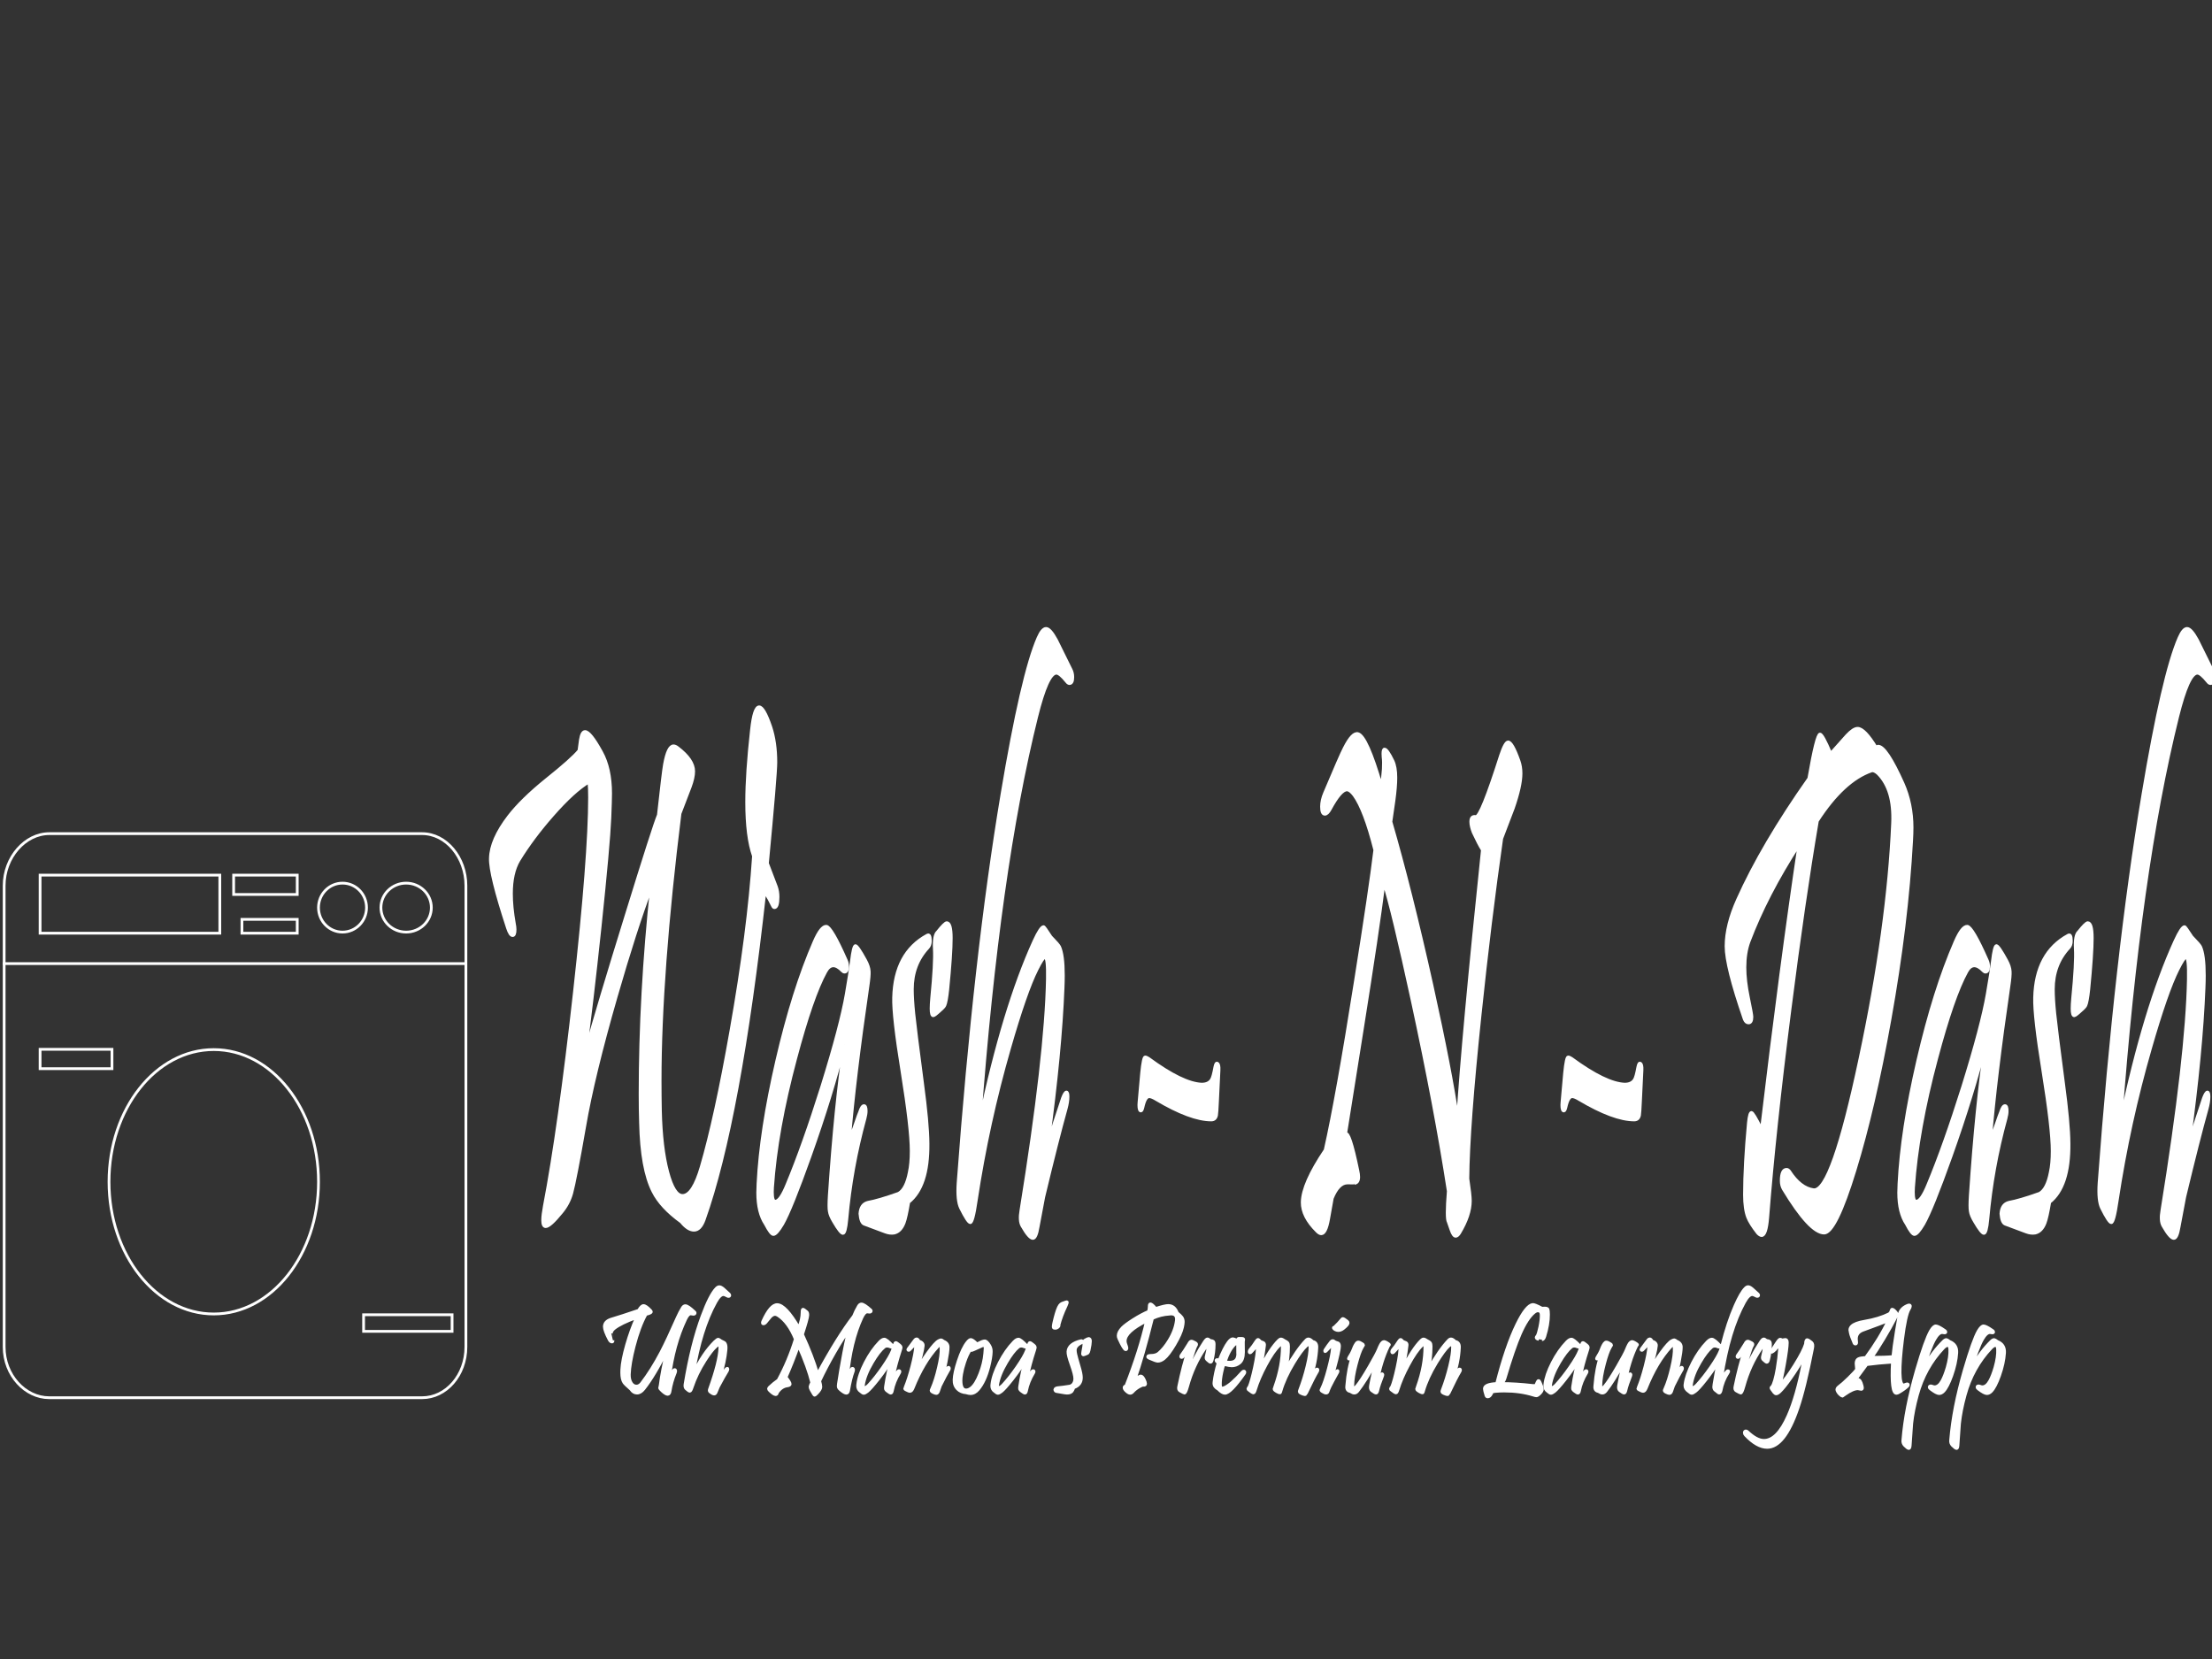 <?xml version="1.0" encoding="utf-8"?>
<!-- Generator: Adobe Illustrator 16.0.0, SVG Export Plug-In . SVG Version: 6.00 Build 0)  -->
<!DOCTYPE svg PUBLIC "-//W3C//DTD SVG 1.1//EN" "http://www.w3.org/Graphics/SVG/1.1/DTD/svg11.dtd">
<svg version="1.1" id="Layer_1" xmlns="http://www.w3.org/2000/svg" xmlns:xlink="http://www.w3.org/1999/xlink" x="0px" y="0px"
	 width="800px" height="600px" viewBox="0 0 800 600" enable-background="new 0 0 800 600" xml:space="preserve">
<rect x="0" y="0" width="800" height="600" fill="#333333" stroke="none"/>
<g>
	<path fill="#FFFFFF" stroke="#FFFFFF" stroke-miterlimit="10" d="M280.81,320.758c0.385,1.123,0.577,2.332,0.577,3.625
		c0,2.591-0.437,3.885-1.313,3.885c-0.245,0-0.474-0.214-0.683-0.646c-0.735-1.554-1.664-3.238-2.783-5.05
		c-6.058,54.981-13.374,94.512-21.95,118.595c-0.912,2.502-2.137,3.754-3.677,3.754c-1.472,0-3.011-0.993-4.622-2.978
		c-4.901-3.54-8.297-7.209-10.188-11.006c-2.765-5.44-4.273-13.722-4.517-24.856c-0.104-3.196-0.158-6.647-0.158-10.358
		c0-24.081,1.383-49.069,4.148-74.964c-3.85,10.187-8.122,23.437-12.813,39.749c-5.495,19.072-9.296,34.739-11.395,46.998
		c-2.243,12.858-3.8,20.886-4.674,24.077c-0.701,2.505-1.909,4.793-3.625,6.865c-2.8,3.451-4.726,5.178-5.776,5.178
		c-0.734,0-1.102-0.776-1.102-2.332c0-1.205,0.21-2.933,0.63-5.179c3.606-18.815,7.23-44.602,10.871-77.358
		c3.639-32.754,5.458-56.21,5.458-70.363c0-2.243-0.067-4.1-0.208-5.569c-3.64,2.159-7.999,6.128-13.076,11.912
		c-4.866,5.524-8.962,11.005-12.289,16.442c-1.785,3.02-2.677,7.035-2.677,12.042c0,3.191,0.352,6.775,1.05,10.744
		c0.175,0.863,0.265,1.597,0.265,2.201c0,1.469-0.298,2.201-0.894,2.201c-0.63,0-1.243-0.905-1.838-2.72
		c-4.271-13.034-6.337-21.449-6.197-25.247c0.106-4.487,2.311-9.538,6.618-15.148c3.115-4.055,7.667-8.499,13.653-13.335
		c6.161-4.919,10.083-8.413,11.763-10.484c0.175-1.296,0.35-2.59,0.526-3.885c0.315-1.985,0.874-2.979,1.681-2.979
		c1.259,0,3.238,2.461,5.932,7.381c2.206,3.97,3.311,8.976,3.311,15.018c0,1.466-0.088,4.4-0.264,8.803
		c-0.28,6.56-1.47,19.81-3.572,39.748c-1.995,18.728-3.745,33.615-5.25,44.667c3.045-10.963,7.981-27.446,14.808-49.459
		c6.583-21.316,10.434-33.313,11.555-35.99c1.119-10.185,1.854-16.269,2.205-18.258c0.806-4.487,1.89-6.73,3.256-6.73
		c0.456,0,0.963,0.216,1.522,0.648c3.853,2.933,5.777,5.783,5.777,8.542c0,1.557-0.419,3.455-1.26,5.699l-3.622,9.45l-0.054,0.131
		c-4.796,38.581-7.195,70.82-7.195,96.712c0,3.625,0.036,7.205,0.105,10.743c0.21,8.979,1.087,16.358,2.627,22.143
		c1.54,5.782,3.36,8.629,5.461,8.542c2.45-0.084,4.675-3.538,6.669-10.354c3.466-11.825,7.054-28.27,10.766-49.329
		c4.237-23.907,6.949-44.926,8.139-63.05c-1.646-4.662-2.468-11.18-2.468-19.552c0-6.991,0.577-15.666,1.733-26.024
		c0.594-5.609,1.521-8.414,2.783-8.414c1.155,0,2.556,2.416,4.202,7.248c1.224,3.715,1.836,7.985,1.836,12.821
		c0,3.018-1.014,15.19-3.045,36.509C278.043,313.423,279.129,316.271,280.81,320.758z"/>
	<path fill="#FFFFFF" stroke="#FFFFFF" stroke-miterlimit="10" d="M313.893,356.75c-3.222,22.012-5.444,40.482-6.67,55.413
		c0.525-1.208,1.217-3.063,2.074-5.566c0.859-2.502,1.392-3.972,1.603-4.402c0.492-1.553,1.015-2.326,1.576-2.326
		c0.523,0,0.787,0.643,0.787,1.938c0,0.776-0.14,1.681-0.421,2.717c-3.291,12.002-5.477,24.126-6.563,36.383
		c-0.315,3.455-0.787,5.179-1.417,5.179c-0.596,0-1.698-1.381-3.311-4.143c-0.946-1.555-1.487-2.848-1.627-3.886
		c-0.176-0.946-0.176-2.846,0-5.697c1.47-21.921,3.309-40.137,5.515-54.636c-3.046,12.173-7.195,25.636-12.447,40.396
		c-4.586,12.861-7.893,21.061-9.923,24.602c-1.471,2.499-2.592,3.753-3.361,3.753c-0.631,0-1.593-1.254-2.888-3.753
		c-1.856-2.766-2.784-6.562-2.784-11.397c0-0.947,0.035-2.029,0.104-3.232c0.63-12.776,2.905-27.645,6.827-44.605
		c3.921-16.958,8.42-31.267,13.496-42.917c1.646-3.797,3.116-5.654,4.412-5.569c1.26,0.175,3.659,4.275,7.195,12.301
		c0.314,0.69,0.473,1.426,0.473,2.2c0,1.381-0.367,2.072-1.103,2.072c-0.279,0-0.542-0.129-0.787-0.387
		c-2.487-2.592-4.483-2.505-5.987,0.258c-3.292,5.956-6.931,16.443-10.923,31.46c-4.62,17.263-7.406,32.8-8.35,46.606
		c-0.036,0.607-0.053,1.168-0.053,1.688c0,2.154,0.352,3.235,1.051,3.235c1.191,0,2.607-2.028,4.254-6.087
		c3.921-9.407,8.122-21.232,12.604-35.476c4.587-14.755,7.527-25.892,8.822-33.4c0.944-5.522,1.558-9.407,1.837-11.65
		c0.457-3.886,0.945-5.826,1.471-5.826s1.751,1.77,3.678,5.307c0.803,1.469,1.242,2.808,1.312,4.014
		C314.436,352.353,314.279,354.162,313.893,356.75z"/>
	<path fill="#FFFFFF" stroke="#FFFFFF" stroke-miterlimit="10" d="M335.633,413.589c0.105,10.356-2.224,17.436-6.984,21.233
		c-0.596,3.625-1.154,6.129-1.68,7.509c-0.806,2.07-1.997,3.279-3.571,3.625c-1.014,0.172-2.102,0.043-3.254-0.391
		c-2.066-0.774-4.605-1.725-7.616-2.845c-0.841-0.349-1.348-1.6-1.523-3.757c0.142-2.329,1.121-3.709,2.942-4.142
		c2.485-0.435,6.162-1.509,11.027-3.24c1.822-1.033,3.117-3.58,3.886-7.637c0.456-2.071,0.683-4.619,0.683-7.636
		c0-5.439-1.103-15.021-3.309-28.742c-2.172-13.382-3.186-22.313-3.046-26.803c0.281-10.789,4.323-18.3,12.13-22.527
		c0.771-0.432,1.156,0.259,1.156,2.071c0,1.035-0.28,1.855-0.84,2.459c-3.78,4.056-5.671,9.064-5.671,15.021
		c0,2.329,0.175,5.241,0.526,8.739c0.348,3.494,1.399,11.889,3.15,25.182C334.933,401.289,335.6,408.582,335.633,413.589z
		 M344.035,339.274c0,3.884-0.419,10.1-1.258,18.641c-0.316,2.937-0.666,4.836-1.051,5.7c-0.176,0.429-0.771,1.077-1.785,1.939
		c-1.297,1.209-2.101,1.813-2.417,1.813c-0.524,0-0.786-0.865-0.786-2.589c0-0.948,0.069-2.204,0.209-3.758
		c0.84-8.542,1.164-14.478,0.972-17.801c-0.192-3.322,0.203-5.415,1.182-6.278c1.716-2.159,2.819-3.237,3.308-3.237
		C343.493,333.705,344.035,335.562,344.035,339.274z"/>
	<path fill="#FFFFFF" stroke="#FFFFFF" stroke-miterlimit="10" d="M387.306,242.044c0.458,0.86,0.684,1.813,0.684,2.846
		c0,1.554-0.402,2.332-1.208,2.332c-0.35,0-0.717-0.26-1.103-0.777c-1.611-1.985-2.817-2.978-3.623-2.978
		c-2.135,0-4.517,5.265-7.143,15.795c-9.241,37.116-16.086,85.707-20.532,145.784c5.707-27.021,12.236-48.595,19.587-64.736
		c1.577-3.452,2.731-5.181,3.466-5.181c0.21,0,1.085,1.213,2.626,3.627c1.855,1.899,2.907,3.108,3.15,3.625
		c0.911,1.985,1.366,5.439,1.366,10.359c0,1.38-0.035,2.891-0.105,4.529c-0.595,15.364-2.38,33.964-5.355,55.8
		c1.086-3.624,2.8-8.933,5.146-15.922c0.561-1.47,1.032-2.202,1.417-2.202c0.386,0,0.579,0.563,0.579,1.685
		c0,1.291-0.23,2.762-0.684,4.399c-2.032,7.252-4.726,17.868-8.088,31.85c-0.278,1.382-0.96,5.005-2.046,10.873
		c-0.456,2.765-1.086,4.146-1.892,4.146c-0.909,0-2.222-1.511-3.938-4.534c-0.699-1.209-0.823-3.104-0.368-5.694
		c6.022-37.287,9.208-65.123,9.557-83.507c0.106-5.265-0.192-7.896-0.892-7.896c-0.455,0-1.419,1.465-2.889,4.399
		c-2.696,5.352-6.004,14.845-9.925,28.483c-5.183,17.954-9.189,36.297-12.027,55.025c-0.769,5.352-1.488,8.025-2.153,8.025
		c-0.593,0-1.767-1.769-3.519-5.308c-0.875-1.81-1.172-4.832-0.894-9.061c4.063-54.811,9.35-101.636,15.86-140.475
		c4.833-28.915,9.191-47.817,13.078-56.708c0.98-2.242,1.941-3.366,2.888-3.366c0.98,0,2.225,1.38,3.729,4.143
		C383.806,234.965,385.557,238.503,387.306,242.044z"/>
	<path fill="#FFFFFF" stroke="#FFFFFF" stroke-miterlimit="10" d="M440.871,387.046c-0.104,1.553-0.279,5.177-0.525,10.874
		c-0.139,3.108-0.261,4.924-0.368,5.439c-0.243,1.123-0.872,1.686-1.891,1.686c-4.97,0-11.603-2.462-19.899-7.381
		c-1.123-0.691-1.979-1.035-2.577-1.035c-0.943,0-1.695,1.291-2.257,3.882c-0.209,0.864-0.454,1.296-0.733,1.296
		c-0.492,0-0.737-0.735-0.737-2.199c0-0.347,0.019-0.651,0.053-0.906c0.142-1.642,0.455-5.181,0.945-10.618
		c0.385-3.883,0.807-5.826,1.261-5.826c0.315,0,0.734,0.172,1.261,0.517c8.229,6.04,14.635,9.151,19.221,9.323
		c1.68,0,2.853-0.562,3.517-1.684c0.385-0.604,0.79-2.071,1.21-4.401c0.244-1.297,0.576-1.77,0.996-1.426
		C440.768,384.846,440.942,385.664,440.871,387.046z"/>
	<path fill="#FFFFFF" stroke="#FFFFFF" stroke-miterlimit="10" d="M549.366,275.185c0.49,1.383,0.734,2.893,0.734,4.534
		c0,3.022-0.927,7.206-2.785,12.558c-1.398,3.625-2.798,7.292-4.198,11.005c-2.836,19.763-5.444,41.04-7.827,63.827
		c-2.832,26.93-4.306,46.652-4.41,59.169c0.595,3.968,0.893,6.643,0.893,8.025c0,3.454-1.295,7.336-3.886,11.653
		c-0.488,0.774-0.962,1.163-1.416,1.163c-0.597,0-1.158-0.773-1.681-2.328c-0.354-0.95-0.684-1.898-0.998-2.849
		c-0.526-0.864-0.526-4.575,0-11.136c-3.08-20.023-7.408-42.896-12.971-68.619c-4.799-22.095-8.229-36.337-10.293-42.724
		c-1.437,11.396-4.043,28.958-7.824,52.695c-1.994,12.687-4.009,25.333-6.039,37.933c0.944-0.862,2.414,3.54,4.411,13.207
		c0.209,0.951,0.314,1.728,0.314,2.33c0,1.468-0.509,2.243-1.523,2.33c0.666-0.087-0.175-0.128-2.522-0.128
		c-2.168,0-4.007,1.855-5.512,5.564l-1.313,7.379c-0.629,3.627-1.521,5.44-2.677,5.44c-0.457,0-0.981-0.303-1.574-0.909
		c-3.572-3.537-5.341-7.031-5.306-10.483c0.07-4.488,2.838-10.788,8.299-18.904c2.87-12.688,6.527-33.1,10.973-61.237
		c3.572-22.442,5.898-38.193,6.985-47.258c-2.45-9.667-4.953-16.27-7.51-19.81c-0.981-1.291-1.838-1.938-2.572-1.938
		c-1.507,0-3.52,2.329-6.039,6.991c-0.665,1.206-1.313,1.813-1.942,1.813c-0.806,0-1.21-0.906-1.21-2.72
		c0-1.553,0.367-3.193,1.103-4.919c3.854-9.151,6.231-14.586,7.142-16.312c1.961-3.886,3.623-5.611,4.989-5.178
		c2.137,0.604,4.938,6.859,8.402,18.772c0.736-4.49,0.946-7.941,0.63-10.359c-0.035-0.432-0.052-0.819-0.052-1.165
		c0-1.121,0.191-1.683,0.578-1.683c0.664,0,1.679,1.424,3.045,4.271c0.699,1.47,1.049,3.498,1.049,6.087
		c0,2.157-0.227,4.918-0.683,8.288c-0.385,2.501-0.753,5.049-1.103,7.639c4.762,16.396,9.682,35.989,14.758,58.777
		c4.657,21.057,7.789,37.242,9.399,48.548c1.225-19.59,4.2-51.956,8.928-97.101c-0.877-1.378-1.978-3.496-3.309-6.342
		c-0.596-1.555-0.893-2.85-0.893-3.883c0-1.471,0.604-2.096,1.812-1.88c1.207,0.215,4.191-7.141,8.952-22.072
		c1.087-3.282,1.998-4.921,2.733-4.921C546.445,268.325,547.756,270.612,549.366,275.185z"/>
	<path fill="#FFFFFF" stroke="#FFFFFF" stroke-miterlimit="10" d="M593.847,387.046c-0.105,1.553-0.283,5.177-0.527,10.874
		c-0.141,3.108-0.261,4.924-0.366,5.439c-0.244,1.123-0.876,1.686-1.894,1.686c-4.97,0-11.604-2.462-19.899-7.381
		c-1.122-0.691-1.979-1.035-2.576-1.035c-0.943,0-1.696,1.291-2.256,3.882c-0.21,0.864-0.455,1.296-0.737,1.296
		c-0.49,0-0.735-0.735-0.735-2.199c0-0.347,0.021-0.651,0.053-0.906c0.14-1.642,0.455-5.181,0.946-10.618
		c0.385-3.883,0.803-5.826,1.262-5.826c0.315,0,0.734,0.172,1.262,0.517c8.224,6.04,14.632,9.151,19.217,9.323
		c1.682,0,2.854-0.562,3.519-1.684c0.384-0.604,0.787-2.071,1.207-4.401c0.248-1.297,0.58-1.77,0.999-1.426
		C593.741,384.846,593.914,385.664,593.847,387.046z"/>
	<path fill="#FFFFFF" stroke="#FFFFFF" stroke-miterlimit="10" d="M691.363,304.056c-1.088,20.025-3.713,41.649-7.878,64.864
		c-3.782,21.146-7.978,39.252-12.603,54.313c-4.62,15.06-8.332,22.636-11.134,22.723c-3.464,0-8.401-5.311-14.809-15.927
		c-0.488-0.862-0.734-1.855-0.734-2.978c0-2.764,0.646-4.141,1.944-4.141c0.351,0,0.699,0.217,1.048,0.647
		c2.626,4.055,5.532,6.299,8.716,6.73c4.379,0.518,9.981-15.319,16.806-47.516c6.76-31.761,10.677-60.117,11.764-85.061
		c0.352-8.025-1.397-13.982-5.251-17.867c-0.947-0.863-1.73-1.207-2.362-1.035c-6.759,2.331-13.287,8.374-19.589,18.127
		c-3.29,19.332-6.615,42.204-9.976,68.616c-3.679,28.828-6.338,53.771-7.985,74.833c-0.35,4.316-1.081,6.475-2.203,6.475
		c-0.42,0-0.91-0.301-1.474-0.906c-1.817-2.331-3.009-4.231-3.569-5.697c-0.77-1.984-1.156-4.703-1.156-8.157
		c0-7.249,0.473-15.927,1.418-26.021c0.246-2.506,0.615-3.755,1.104-3.755c0.457,0,1.662,1.987,3.626,5.955
		c4.761-39.964,9.275-74.188,13.548-102.669c-7.808,12.084-13.829,23.735-18.066,34.957c-0.979,2.674-1.472,5.783-1.472,9.321
		c0,3.193,0.423,6.817,1.261,10.875c0.842,4.059,1.264,6.387,1.264,6.992c0,1.466-0.403,2.199-1.212,2.199
		c-0.696,0-1.223-0.472-1.574-1.424c-4.374-12.687-6.563-21.448-6.563-26.283c0-5.091,1.399-10.745,4.202-16.959
		c5.912-13.205,14.492-27.793,25.73-43.761c1.855-10.702,3.2-16.054,4.044-16.054c0.629,0,1.924,2.331,3.886,6.992
		c1.927-2.158,3.852-4.317,5.776-6.473c1.612-1.727,2.923-2.59,3.939-2.59c1.68,0,3.939,2.333,6.774,6.992
		c0.14-0.347,0.366-0.519,0.682-0.519c1.959,0,4.955,4.49,8.979,13.465c2.172,4.919,3.259,10.229,3.259,15.925
		C691.523,300.647,691.469,302.244,691.363,304.056z"/>
	<path fill="#FFFFFF" stroke="#FFFFFF" stroke-miterlimit="10" d="M726.549,356.75c-3.221,22.012-5.444,40.482-6.668,55.413
		c0.521-1.208,1.215-3.063,2.073-5.566c0.856-2.502,1.393-3.972,1.599-4.402c0.489-1.553,1.018-2.326,1.576-2.326
		c0.525,0,0.787,0.643,0.787,1.938c0,0.776-0.138,1.681-0.419,2.717c-3.291,12.002-5.478,24.126-6.563,36.383
		c-0.318,3.455-0.789,5.179-1.418,5.179c-0.596,0-1.7-1.381-3.311-4.143c-0.946-1.555-1.488-2.848-1.626-3.886
		c-0.178-0.946-0.178-2.846,0-5.697c1.47-21.921,3.307-40.137,5.514-54.636c-3.048,12.173-7.194,25.636-12.446,40.396
		c-4.588,12.861-7.896,21.061-9.927,24.602c-1.47,2.499-2.587,3.753-3.36,3.753c-0.63,0-1.595-1.254-2.886-3.753
		c-1.859-2.766-2.786-6.562-2.786-11.397c0-0.947,0.034-2.029,0.104-3.232c0.631-12.776,2.908-27.645,6.829-44.605
		c3.922-16.958,8.42-31.267,13.495-42.917c1.645-3.797,3.118-5.654,4.411-5.569c1.261,0.175,3.661,4.275,7.194,12.301
		c0.317,0.69,0.474,1.426,0.474,2.2c0,1.381-0.365,2.072-1.103,2.072c-0.278,0-0.544-0.129-0.788-0.387
		c-2.486-2.592-4.482-2.505-5.987,0.258c-3.293,5.956-6.932,16.443-10.923,31.46c-4.622,17.263-7.404,32.8-8.347,46.606
		c-0.039,0.607-0.053,1.168-0.053,1.688c0,2.154,0.347,3.235,1.048,3.235c1.191,0,2.609-2.028,4.255-6.087
		c3.921-9.407,8.119-21.232,12.601-35.476c4.589-14.755,7.528-25.892,8.823-33.4c0.946-5.522,1.561-9.407,1.839-11.65
		c0.456-3.886,0.946-5.826,1.472-5.826c0.524,0,1.747,1.77,3.675,5.307c0.806,1.469,1.243,2.808,1.313,4.014
		C727.092,352.353,726.935,354.162,726.549,356.75z"/>
	<path fill="#FFFFFF" stroke="#FFFFFF" stroke-miterlimit="10" d="M748.288,413.589c0.104,10.356-2.221,17.436-6.981,21.233
		c-0.598,3.625-1.156,6.129-1.683,7.509c-0.803,2.07-1.996,3.279-3.571,3.625c-1.016,0.172-2.102,0.043-3.256-0.391
		c-2.065-0.774-4.604-1.725-7.613-2.845c-0.843-0.349-1.346-1.6-1.523-3.757c0.139-2.329,1.121-3.709,2.941-4.142
		c2.483-0.435,6.161-1.509,11.026-3.24c1.82-1.033,3.116-3.58,3.888-7.637c0.457-2.071,0.682-4.619,0.682-7.636
		c0-5.439-1.101-15.021-3.311-28.742c-2.169-13.382-3.186-22.313-3.042-26.803c0.277-10.789,4.323-18.3,12.128-22.527
		c0.769-0.432,1.156,0.259,1.156,2.071c0,1.035-0.28,1.855-0.841,2.459c-3.777,4.056-5.669,9.064-5.669,15.021
		c0,2.329,0.172,5.241,0.525,8.739c0.349,3.494,1.398,11.889,3.149,25.182C747.588,401.289,748.255,408.582,748.288,413.589z
		 M756.691,339.274c0,3.884-0.422,10.1-1.26,18.641c-0.317,2.937-0.667,4.836-1.053,5.7c-0.173,0.429-0.769,1.077-1.785,1.939
		c-1.294,1.209-2.1,1.813-2.414,1.813c-0.525,0-0.787-0.865-0.787-2.589c0-0.948,0.068-2.204,0.209-3.758
		c0.84-8.542,1.164-14.478,0.972-17.801c-0.192-3.322,0.202-5.415,1.181-6.278c1.719-2.159,2.816-3.237,3.308-3.237
		C756.146,333.705,756.691,335.562,756.691,339.274z"/>
	<path fill="#FFFFFF" stroke="#FFFFFF" stroke-miterlimit="10" d="M799.965,242.044c0.454,0.86,0.681,1.813,0.681,2.846
		c0,1.554-0.402,2.332-1.207,2.332c-0.352,0-0.721-0.26-1.103-0.777c-1.613-1.985-2.819-2.978-3.625-2.978
		c-2.135,0-4.514,5.265-7.142,15.795c-9.243,37.116-16.087,85.707-20.531,145.784c5.706-27.021,12.234-48.595,19.585-64.736
		c1.576-3.452,2.731-5.181,3.467-5.181c0.213,0,1.086,1.213,2.626,3.627c1.856,1.899,2.907,3.108,3.151,3.625
		c0.909,1.985,1.365,5.439,1.365,10.359c0,1.38-0.034,2.891-0.106,4.529c-0.596,15.364-2.38,33.964-5.355,55.8
		c1.087-3.624,2.802-8.933,5.146-15.922c0.562-1.47,1.035-2.202,1.419-2.202c0.382,0,0.576,0.563,0.576,1.685
		c0,1.291-0.229,2.762-0.681,4.399c-2.033,7.252-4.727,17.868-8.091,31.85c-0.278,1.382-0.958,5.005-2.046,10.873
		c-0.458,2.765-1.088,4.146-1.891,4.146c-0.911,0-2.224-1.511-3.939-4.534c-0.699-1.209-0.822-3.104-0.366-5.694
		c6.021-37.287,9.204-65.123,9.557-83.507c0.107-5.265-0.191-7.896-0.891-7.896c-0.455,0-1.418,1.465-2.89,4.399
		c-2.697,5.352-6.007,14.845-9.926,28.483c-5.182,17.954-9.189,36.297-12.025,55.025c-0.771,5.352-1.488,8.025-2.155,8.025
		c-0.593,0-1.77-1.769-3.52-5.308c-0.872-1.81-1.171-4.832-0.888-9.061c4.061-54.811,9.347-101.636,15.858-140.475
		c4.829-28.915,9.187-47.817,13.075-56.708c0.983-2.242,1.943-3.366,2.888-3.366c0.981,0,2.225,1.38,3.729,4.143
		C796.46,234.965,798.212,238.503,799.965,242.044z"/>
</g>
<g>
	<path fill="#FFFFFF" stroke="#FFFFFF" d="M251.237,474.52c0.109,0.105,0.164,0.213,0.164,0.318c0,0.319-0.212,0.479-0.635,0.479
		c-0.109,0-0.27-0.022-0.481-0.068c-0.211-0.045-0.372-0.068-0.48-0.068c-0.615,0-1.236,0.668-1.863,2.005
		c-2.88,6.073-4.825,13.148-5.834,21.226c0.205-0.652,0.43-1.176,0.675-1.571c0.218-0.35,0.437-0.698,0.655-1.048
		c0.177-0.303,0.369-0.455,0.574-0.455c0.231,0,0.348,0.174,0.348,0.523c0,0.197-0.055,0.425-0.164,0.684
		c-0.888,2.171-1.502,4.335-1.843,6.491c-0.123,0.835-0.41,1.252-0.86,1.252c-0.478,0-1.167-0.417-2.068-1.252
		c-0.573-0.531-0.859-0.889-0.859-1.071c0-0.06,0.031-0.197,0.092-0.41c0.061-0.211,0.106-0.433,0.132-0.66
		c0.396-3.295,1.208-7.478,2.437-12.549c-2.975,6.043-5.759,10.704-8.352,13.984c-0.792,1.002-1.624,1.503-2.498,1.503
		c-0.887,0-1.63-0.456-2.231-1.366c-1.419-1.245-2.258-2.064-2.518-2.46c-0.518-0.789-0.778-1.967-0.778-3.53
		c0-0.349,0.007-0.729,0.021-1.139c0.109-2.247,0.688-5.216,1.74-8.905c1.037-3.629,2.231-6.932,3.582-9.906
		c-3.779,1.381-6.448,2.687-8.003,3.916c-0.737,0.593-1.105,1.2-1.105,1.823c0-0.017,0.191,0.796,0.573,2.437
		c0.014,0.075,0.02,0.151,0.02,0.228c0,0.272-0.115,0.41-0.347,0.41c-0.396,0-0.737-0.273-1.023-0.82
		c-1.16-2.201-1.74-3.766-1.74-4.691c0-1.261,0.778-2.156,2.333-2.688c2.661-0.789,6.012-1.875,10.051-3.257
		c0.655-1.139,1.249-1.708,1.781-1.708c0.601,0,1.46,0.6,2.579,1.799c0.164,0.167,0.246,0.318,0.246,0.456
		c0,0.318-0.641,0.629-1.924,0.933c-1.651,3.008-3.084,6.864-4.298,11.57c-1.064,4.115-1.645,7.479-1.74,10.09
		c-0.041,1.336,0.205,2.399,0.737,3.188c0.478,0.729,1.085,1.094,1.822,1.094c0.709,0,1.337-0.357,1.883-1.071
		c2.416-3.158,4.743-6.863,6.98-11.114c1.556-2.977,3.535-7.189,5.937-12.64c0.56-1.261,1.173-2.438,1.842-3.53
		c0.301-0.486,0.655-0.729,1.065-0.729C248.514,472.219,249.641,472.986,251.237,474.52z"/>
	<path fill="#FFFFFF" stroke="#FFFFFF" d="M263.663,467.961c0.178,0.151,0.266,0.318,0.266,0.5c0,0.274-0.158,0.41-0.471,0.41
		c-0.136,0-0.28-0.045-0.43-0.136c-0.627-0.351-1.099-0.525-1.413-0.525c-0.832,0-1.76,0.927-2.783,2.779
		c-3.604,6.529-6.271,15.077-8.004,25.646c2.225-4.754,4.77-8.549,7.635-11.389c0.614-0.607,1.065-0.911,1.351-0.911
		c0.082,0,0.423,0.213,1.023,0.639c0.724,0.334,1.133,0.546,1.228,0.638c0.355,0.349,0.533,0.956,0.533,1.822
		c0,0.242-0.014,0.508-0.042,0.796c-0.231,2.703-0.927,5.976-2.088,9.817c0.423-0.638,1.092-1.572,2.006-2.802
		c0.218-0.259,0.402-0.388,0.553-0.388s0.225,0.099,0.225,0.296c0,0.228-0.088,0.486-0.266,0.774
		c-0.791,1.276-1.842,3.143-3.153,5.604c-0.109,0.243-0.375,0.881-0.797,1.913c-0.178,0.485-0.424,0.729-0.737,0.729
		c-0.355,0-0.867-0.267-1.536-0.798c-0.273-0.212-0.32-0.547-0.143-1.001c2.347-6.561,3.589-11.456,3.726-14.691
		c0.041-0.925-0.075-1.389-0.348-1.389c-0.178,0-0.553,0.259-1.126,0.774c-1.051,0.941-2.341,2.611-3.869,5.011
		c-2.02,3.158-3.583,6.384-4.688,9.679c-0.301,0.941-0.58,1.412-0.839,1.412c-0.233,0-0.689-0.311-1.372-0.934
		c-0.341-0.318-0.457-0.85-0.348-1.594c1.583-9.642,3.644-17.879,6.182-24.711c1.883-5.087,3.583-8.412,5.098-9.976
		c0.382-0.396,0.757-0.592,1.125-0.592c0.383,0,0.867,0.243,1.454,0.729C262.298,466.715,262.98,467.338,263.663,467.961z"/>
	<path fill="#FFFFFF" stroke="#FFFFFF" d="M314.942,473.791c0.096,0.091,0.144,0.196,0.144,0.318c0,0.304-0.218,0.456-0.655,0.456
		c-0.082,0-0.208-0.015-0.378-0.046c-0.171-0.03-0.304-0.045-0.399-0.045c-0.641,0-1.29,0.697-1.945,2.095
		c-2.661,5.739-4.395,12.883-5.2,21.431c0.314-0.652,0.73-1.525,1.249-2.619c0.15-0.334,0.334-0.5,0.552-0.5
		c0.259,0,0.389,0.189,0.389,0.569c0,0.182-0.048,0.395-0.143,0.638c-0.601,1.579-1.154,3.849-1.658,6.81
		c-0.124,0.652-0.389,0.979-0.799,0.979c-0.463,0-1.166-0.395-2.108-1.185c-0.451-0.38-0.71-0.684-0.778-0.911
		c-0.082-0.213-0.075-0.652,0.021-1.321c0.49-3.294,1.126-7.007,1.903-11.137c0.901-4.723,1.556-7.509,1.965-8.358
		c-1.434,1.882-3.193,4.646-5.282,8.29c-2.047,3.584-3.835,6.991-5.363,10.226c0.272,0.941,0.409,1.648,0.409,2.119
		c0,0.591-0.45,1.351-1.35,2.277c-0.465,0.485-0.771,0.729-0.921,0.729s-0.553-0.607-1.208-1.822c-0.287-0.517-0.43-0.926-0.43-1.23
		c0-0.211,0.198-0.729,0.594-1.548c-0.874-3.613-2.463-8.017-4.77-13.209c-1.474,4.129-2.968,7.895-4.483,11.296
		c0.983,1.229,1.474,2.058,1.474,2.482c0,0.334-0.341,0.546-1.023,0.637c-1.433,0.184-2.634,1.003-3.603,2.461
		c-0.083,0.471-0.286,0.705-0.614,0.705c-0.463,0-1.18-0.462-2.149-1.389c-0.3-0.289-0.45-0.523-0.45-0.705
		c0-0.168,0.122-0.373,0.368-0.616c0.915-0.88,1.958-1.73,3.133-2.55c2.538-4.692,4.606-9.627,6.202-14.804
		c-1.666-4.069-3.732-6.909-6.202-8.519c-0.41-0.273-0.799-0.41-1.167-0.41c-0.519,0-1.064,0.296-1.638,0.889
		c-0.532,0.638-1.065,1.283-1.597,1.936c-0.3,0.38-0.607,0.569-0.921,0.569c-0.246,0-0.368-0.137-0.368-0.409
		c0-0.137,0.041-0.297,0.123-0.479c1.843-4.115,3.603-6.135,5.282-6.059c1.992,0.076,4.578,2.824,7.758,8.245
		c0.779-1.974,1.167-3.758,1.167-5.353c0-0.82,0.109-1.229,0.327-1.229c0.205,0,0.683,0.325,1.434,0.979
		c0.218,0.196,0.32,0.606,0.307,1.229c-0.026,0.79-0.662,3.091-1.904,6.901c2.402,5.192,4.224,9.931,5.466,14.212
		c4.818-8.897,9.151-15.844,12.999-20.839c0.478-1.216,1.064-2.415,1.761-3.599c0.3-0.517,0.662-0.774,1.084-0.774
		C312.186,471.604,313.318,472.333,314.942,473.791z"/>
	<path fill="#FFFFFF" stroke="#FFFFFF" d="M325.71,488.139c-1.256,3.871-2.123,7.121-2.601,9.748
		c0.205-0.213,0.475-0.539,0.809-0.979c0.334-0.439,0.542-0.698,0.625-0.774c0.191-0.273,0.395-0.41,0.614-0.41
		c0.205,0,0.308,0.114,0.308,0.342c0,0.137-0.055,0.296-0.164,0.479c-1.283,2.11-2.136,4.244-2.559,6.399
		c-0.123,0.607-0.307,0.911-0.553,0.911c-0.231,0-0.661-0.242-1.289-0.729c-0.369-0.273-0.58-0.502-0.635-0.684
		c-0.068-0.167-0.068-0.5,0-1.002c0.573-3.856,1.29-7.06,2.149-9.611c-1.187,2.141-2.805,4.511-4.852,7.106
		c-1.788,2.262-3.077,3.705-3.869,4.327c-0.573,0.44-1.01,0.66-1.31,0.66c-0.246,0-0.621-0.22-1.126-0.66
		c-0.723-0.486-1.085-1.154-1.085-2.004c0-0.167,0.014-0.357,0.042-0.57c0.246-2.246,1.132-4.861,2.661-7.846
		c1.528-2.983,3.282-5.5,5.261-7.549c0.641-0.669,1.214-0.996,1.719-0.979c0.492,0.029,1.427,0.751,2.805,2.163
		c0.123,0.121,0.185,0.25,0.185,0.387c0,0.243-0.144,0.365-0.43,0.365c-0.109,0-0.211-0.023-0.307-0.069
		c-0.969-0.454-1.747-0.439-2.333,0.046c-1.283,1.048-2.702,2.893-4.258,5.535c-1.802,3.035-2.887,5.769-3.254,8.198
		c-0.014,0.106-0.021,0.205-0.021,0.296c0,0.38,0.137,0.569,0.41,0.569c0.464,0,1.017-0.356,1.658-1.07
		c1.529-1.654,3.166-3.735,4.913-6.239c1.788-2.597,2.935-4.556,3.439-5.877c0.369-0.973,0.607-1.654,0.717-2.05
		c0.178-0.684,0.368-1.025,0.573-1.025c0.205,0,0.683,0.313,1.433,0.935c0.313,0.258,0.484,0.493,0.512,0.706
		C325.921,487.364,325.86,487.683,325.71,488.139z"/>
	<path fill="#FFFFFF" stroke="#FFFFFF" d="M343.294,495.199c-0.819,1.382-1.883,3.386-3.193,6.012
		c-0.246,0.684-0.485,1.367-0.717,2.051c-0.191,0.47-0.443,0.706-0.757,0.706c-0.246,0-0.607-0.114-1.085-0.342
		c-0.532-0.243-0.798-0.485-0.798-0.729c0-0.107,0.089-0.342,0.266-0.707c0.887-2.003,1.679-4.501,2.375-7.492
		c0.751-3.143,1.071-5.542,0.962-7.197c-0.027-0.667-0.164-1.002-0.409-1.002c-0.178,0-0.443,0.189-0.799,0.569
		c-3.439,3.735-6.414,8.73-8.925,14.986c-0.314,0.773-0.682,1.161-1.105,1.161c-0.3,0-0.798-0.189-1.494-0.569
		c-0.273-0.137-0.417-0.266-0.431-0.387c0-0.061,0.076-0.273,0.225-0.638c0.792-1.929,1.576-4.373,2.354-7.334
		c0.832-3.203,1.303-5.702,1.413-7.492c0.027-0.547,0.014-0.821-0.041-0.821c-0.014,0-0.205,0.205-0.573,0.616
		c-0.369,0.409-0.881,0.941-1.536,1.594c-0.123,0.137-0.259,0.205-0.41,0.205c-0.19,0-0.287-0.084-0.287-0.251
		c0-0.121,0.068-0.258,0.205-0.41c0.587-0.835,1.358-1.874,2.314-3.119c0.204-0.258,0.415-0.389,0.634-0.389
		c0.327,0,0.614,0.267,0.859,0.798c1.105,0.365,1.624,0.927,1.556,1.687c-0.15,1.67-0.921,4.684-2.313,9.041
		c0.914-1.959,2.245-4.149,3.991-6.571c1.748-2.421,3.043-3.853,3.89-4.293c0.423-0.212,0.723-0.319,0.901-0.319
		c0.177,0,0.463,0.167,0.859,0.502c1.133,0.439,1.692,1.168,1.678,2.186c0,1.063-0.232,2.771-0.696,5.125
		c-0.368,1.943-0.709,3.454-1.023,4.532c0.396-0.562,0.901-1.29,1.515-2.187c0.109-0.151,0.218-0.227,0.327-0.227
		c0.205,0,0.307,0.144,0.307,0.432C343.335,495.018,343.322,495.108,343.294,495.199z"/>
	<path fill="#FFFFFF" stroke="#FFFFFF" d="M358.504,488.891c-0.027,1.352-0.321,3.143-0.88,5.375
		c-0.887,3.521-2.143,6.255-3.767,8.199c-0.86,1.032-1.815,1.549-2.866,1.549c-0.41,0-0.935-0.099-1.576-0.297
		c-1.284-0.091-2.328-0.539-3.132-1.343c-0.874-0.881-1.283-2.012-1.228-3.395c0.054-1.608,0.552-3.856,1.494-6.741
		c1.037-3.144,2.115-5.404,3.234-6.787c0.532-0.667,0.969-1.002,1.311-1.002c0.464,0,1.214,0.531,2.252,1.595
		c0.286-0.151,0.874-0.433,1.761-0.844c0.45-0.167,0.791-0.249,1.023-0.249c0.532,0,1.126,0.553,1.781,1.661
		C358.334,487.296,358.531,488.056,358.504,488.891z M356.149,489.551c0.096-1.018,0.144-1.662,0.144-1.936
		c0-0.638-0.178-0.957-0.533-0.957c-0.137,0-0.313,0.03-0.532,0.092l-3.173,1.435c-0.368,0.167-0.58,0.251-0.635,0.251
		c-0.108,0-0.218-0.145-0.327-0.434c-0.792,1.078-1.529,2.634-2.21,4.669c-0.533,1.595-0.901,3.022-1.105,4.282
		c-0.15,0.851-0.226,1.624-0.226,2.322c0,2.339,0.648,3.477,1.945,3.417c0.519-0.015,1.079-0.243,1.679-0.684
		c1.146-0.865,2.218-2.597,3.214-5.192C355.345,494.372,355.932,491.95,356.149,489.551z"/>
	<path fill="#FFFFFF" stroke="#FFFFFF" d="M374.226,488.139c-1.255,3.871-2.122,7.121-2.599,9.748
		c0.205-0.213,0.473-0.539,0.808-0.979c0.335-0.439,0.543-0.698,0.624-0.774c0.191-0.273,0.396-0.41,0.615-0.41
		c0.204,0,0.307,0.114,0.307,0.342c0,0.137-0.055,0.296-0.164,0.479c-1.283,2.11-2.135,4.244-2.559,6.399
		c-0.122,0.607-0.306,0.911-0.552,0.911c-0.232,0-0.663-0.242-1.29-0.729c-0.368-0.273-0.58-0.502-0.635-0.684
		c-0.068-0.167-0.068-0.5,0-1.002c0.574-3.856,1.29-7.06,2.149-9.611c-1.187,2.141-2.804,4.511-4.852,7.106
		c-1.787,2.262-3.077,3.705-3.869,4.327c-0.573,0.44-1.01,0.66-1.31,0.66c-0.246,0-0.621-0.22-1.126-0.66
		c-0.723-0.486-1.084-1.154-1.084-2.004c0-0.167,0.014-0.357,0.041-0.57c0.246-2.246,1.133-4.861,2.662-7.846
		c1.529-2.983,3.282-5.5,5.261-7.549c0.642-0.669,1.215-0.996,1.72-0.979c0.491,0.029,1.426,0.751,2.805,2.163
		c0.123,0.121,0.184,0.25,0.184,0.387c0,0.243-0.143,0.365-0.43,0.365c-0.109,0-0.211-0.023-0.307-0.069
		c-0.969-0.454-1.747-0.439-2.334,0.046c-1.283,1.048-2.701,2.893-4.258,5.535c-1.802,3.035-2.887,5.769-3.255,8.198
		c-0.013,0.106-0.021,0.205-0.021,0.296c0,0.38,0.137,0.569,0.41,0.569c0.464,0,1.016-0.356,1.658-1.07
		c1.528-1.654,3.167-3.735,4.913-6.239c1.788-2.597,2.934-4.556,3.439-5.877c0.369-0.973,0.607-1.654,0.717-2.05
		c0.177-0.684,0.368-1.025,0.572-1.025c0.205,0,0.683,0.313,1.433,0.935c0.314,0.258,0.485,0.493,0.512,0.706
		C374.438,487.364,374.375,487.683,374.226,488.139z"/>
	<path fill="#FFFFFF" stroke="#FFFFFF" d="M385.976,470.853c0.095,0.167-0.041,0.646-0.409,1.436
		c-1.161,2.429-2.027,4.745-2.6,6.946c0.095,0.075,0.082,0.234-0.041,0.478c-0.464,0.577-1.024,0.79-1.679,0.638
		c-0.218-0.015-0.327-0.205-0.327-0.568c0-0.456,0.204-1.474,0.614-3.053c0.601-2.354,1.161-3.895,1.679-4.624
		c0.259-0.363,0.566-0.614,0.921-0.751C385.293,470.898,385.908,470.73,385.976,470.853z"/>
	<path fill="#FFFFFF" stroke="#FFFFFF" d="M391.093,498.138c0.042,1.821-0.867,3.066-2.723,3.734
		c-0.231,0.638-0.45,1.078-0.655,1.321c-0.314,0.364-0.777,0.576-1.392,0.638c-0.396,0.03-0.819,0.008-1.27-0.068
		c-0.805-0.137-1.794-0.304-2.968-0.501c-0.328-0.061-0.525-0.281-0.594-0.66c0.054-0.411,0.437-0.653,1.146-0.729
		c0.969-0.076,2.402-0.266,4.299-0.568c0.709-0.184,1.214-0.631,1.514-1.345c0.178-0.364,0.267-0.813,0.267-1.344
		c0-0.957-0.43-2.642-1.29-5.056c-0.847-2.354-1.243-3.925-1.187-4.714c0.108-1.898,1.685-3.22,4.729-3.964
		c0.3-0.076,0.45,0.046,0.45,0.364c0,0.183-0.109,0.327-0.328,0.434c-1.474,0.713-2.21,1.594-2.21,2.642
		c0,0.41,0.068,0.923,0.205,1.537c0.136,0.615,0.545,2.092,1.228,4.43C390.821,495.974,391.081,497.257,391.093,498.138z
		 M394.369,485.064c0,0.683-0.164,1.776-0.491,3.279c-0.124,0.517-0.26,0.851-0.41,1.002c-0.068,0.076-0.3,0.19-0.696,0.342
		c-0.506,0.213-0.819,0.319-0.941,0.319c-0.206,0-0.308-0.152-0.308-0.456c0-0.167,0.028-0.387,0.082-0.66
		c0.328-1.504,0.454-2.547,0.379-3.132c-0.075-0.584,0.078-0.953,0.46-1.104c0.668-0.379,1.099-0.569,1.29-0.569
		C394.157,484.085,394.369,484.411,394.369,485.064z"/>
	<path fill="#FFFFFF" stroke="#FFFFFF" d="M427.676,479.986c-0.355,1.639-1.28,3.727-2.774,6.263
		c-1.494,2.535-2.795,4.243-3.899,5.124c-0.778,0.622-1.543,0.934-2.293,0.934c-0.438,0-1.487-0.371-3.152-1.116
		c-0.328-0.151-0.491-0.326-0.491-0.523c0-0.304,0.375-0.456,1.126-0.456c1.241,0,2.189-0.28,2.845-0.842
		c1.311-1.108,2.552-2.627,3.726-4.556c1.502-2.444,2.396-4.844,2.682-7.197c0.164-1.29-0.232-2.064-1.188-2.322
		c-0.436-0.106-0.88-0.114-1.33-0.023c-2.115,0.122-4.155,0.638-6.12,1.55c-2.279,9.154-4.375,16.473-6.285,21.955
		c0.108-0.047,0.512-0.305,1.208-0.775c0.396-0.258,0.71-0.371,0.941-0.342c0.396,0.076,0.784,0.518,1.166,1.321
		c0.314,0.653,0.472,1.14,0.472,1.458c0,0.41-0.239,0.592-0.717,0.547c-0.341-0.046-0.907,0.167-1.699,0.638
		c-0.859,0.501-1.596,1.094-2.211,1.776c-0.3,0.333-0.614,0.501-0.941,0.501c-0.45,0-1.003-0.335-1.658-1.002
		c-0.409-0.44-0.587-0.82-0.531-1.14c0.04-0.258,0.259-0.439,0.654-0.547c3.33-8.532,5.807-16.336,7.431-23.412
		c-5.131,2.565-7.697,4.957-7.697,7.175c0,0.319,0.048,0.63,0.144,0.934c0.027,0.121,0.157,0.509,0.389,1.161
		c0.055,0.152,0.082,0.296,0.082,0.433c0,0.426-0.149,0.638-0.45,0.638c-0.423,0-1.234-1.321-2.436-3.963
		c-0.178-0.364-0.267-0.729-0.267-1.093c0-0.896,0.506-1.868,1.515-2.915c0.697-0.714,2.007-1.687,3.931-2.915
		c2.074-1.307,3.924-2.293,5.547-2.962c0.165-0.743,0.246-1.351,0.246-1.821c0-0.607,0.137-0.911,0.41-0.911
		c0.368,0,1.017,0.555,1.944,1.662c2.252-0.729,3.773-1.085,4.564-1.07c1.516,0.03,2.594,0.919,3.235,2.665
		c0.818,0.668,1.364,1.192,1.638,1.571c0.341,0.471,0.512,1.033,0.512,1.686C427.941,478.543,427.853,479.181,427.676,479.986z"/>
	<path fill="#FFFFFF" stroke="#FFFFFF" d="M439.118,486.18c0,1.99-0.238,3.888-0.717,5.694c-0.149,0.547-0.354,0.819-0.614,0.819
		c-0.191,0-0.613-0.304-1.269-0.91c-0.328-0.304-0.41-0.736-0.246-1.298c0.383-1.382,0.573-2.49,0.573-3.326
		c0-0.288-0.055-0.433-0.164-0.433c-0.163,0-0.43,0.273-0.797,0.82c-2.84,4.114-4.962,8.73-6.368,13.848
		c-0.45,1.624-0.831,2.437-1.146,2.437c-0.121,0-0.661-0.267-1.616-0.797c-0.465-0.259-0.621-0.76-0.471-1.503
		c1.078-5.254,2.238-9.688,3.479-13.302c-1.01,1.185-1.651,1.997-1.925,2.438c-0.108,0.182-0.259,0.272-0.449,0.272
		c-0.232,0-0.349-0.113-0.349-0.342c0-0.136,0.055-0.287,0.164-0.454c0.669-0.896,1.563-2.263,2.682-4.1
		c0.342-0.669,0.683-1.002,1.023-1.002c0.245,0,0.744,0.213,1.495,0.638c0.422,0.242,0.491,0.569,0.204,0.979
		c-0.3,0.44-0.866,1.997-1.699,4.67c-0.791,2.596-1.338,4.631-1.638,6.103c1.856-4.6,3.965-8.661,6.326-12.185
		c0.451-0.668,0.812-1.002,1.084-1.002c0.246,0,0.581,0.183,1.003,0.547c0.573,0.076,0.935,0.175,1.086,0.296
		C439.002,485.27,439.118,485.633,439.118,486.18z"/>
	<path fill="#FFFFFF" stroke="#FFFFFF" d="M450.01,496.816c-3.316,4.722-5.651,7.083-7.002,7.083c-0.642,0-1.453-0.493-2.436-1.48
		c-1.023-0.532-1.536-1.245-1.536-2.141c0-0.167,0.014-0.342,0.041-0.524c0.245-2.08,0.744-4.38,1.495-6.9
		c-0.506-0.289-0.759-0.563-0.759-0.82c0-0.212,0.145-0.318,0.431-0.318c0.218,0,0.443,0.068,0.676,0.204
		c1.214-3.036,2.307-5.192,3.274-6.468c0.629-0.851,1.195-1.275,1.699-1.275c0.233,0,0.807,0.221,1.72,0.661
		c-0.068-0.456,0.048-0.722,0.349-0.798c0.013,0,0.333,0,0.962,0c0.587,0,0.881,0.114,0.881,0.342c0,0.046-0.021,0.175-0.063,0.387
		c-0.041,0.213-0.061,0.411-0.061,0.593c0,0.547,0.006,1.223,0.02,2.026c0.015,0.805,0.021,1.345,0.021,1.617
		c0,1.883-0.465,3.196-1.393,3.94c-0.847,0.684-1.801,1.024-2.866,1.024c-0.559,0-1.487-0.167-2.783-0.5
		c-0.232,0.471-0.492,1.389-0.778,2.756c-0.383,1.73-0.56,3.264-0.532,4.6c0.014,0.79,0.238,1.185,0.676,1.185
		c0.164,0,0.375-0.046,0.635-0.137c1.582-0.623,3.786-2.521,6.611-5.693c0.178-0.198,0.354-0.296,0.532-0.296
		c0.26,0,0.39,0.136,0.39,0.41C450.214,496.459,450.146,496.635,450.01,496.816z M447.613,486.75c0-0.592-0.116-0.889-0.348-0.889
		c-0.15,0-0.368,0.122-0.654,0.364c-1.338,1.199-2.513,3.302-3.522,6.31c0.273,0.045,0.752,0.091,1.434,0.136
		c1.105,0.046,1.932-0.235,2.477-0.843c0.409-0.455,0.636-1.207,0.676-2.254C447.635,490.349,447.613,489.407,447.613,486.75z"/>
	<path fill="#FFFFFF" stroke="#FFFFFF" d="M476.457,496.042c-0.889,1.473-2.212,4.069-3.971,7.789
		c-0.164,0.335-0.267,0.509-0.308,0.523c-0.124,0.076-0.409,0.038-0.859-0.114c-0.941-0.318-1.413-0.622-1.413-0.91
		c0-0.167,0.062-0.41,0.185-0.729c1.022-2.657,1.9-5.493,2.631-8.507c0.729-3.014,1.081-5.325,1.053-6.936
		c0-0.53-0.17-0.796-0.511-0.796c-0.232,0-0.506,0.144-0.819,0.433c-1.159,1.047-2.661,3.082-4.504,6.103
		c-2.21,3.645-3.772,7.053-4.688,10.227c-0.095,0.364-0.177,0.568-0.245,0.615c-0.083,0.046-0.28,0.008-0.594-0.114
		c-0.465-0.182-0.908-0.439-1.331-0.774c-0.205-0.167-0.307-0.342-0.307-0.523c0-0.03,0.102-0.327,0.307-0.889
		c1.789-4.98,2.682-9.801,2.682-14.462c0-0.471-0.122-0.707-0.367-0.707c-0.179,0-0.403,0.13-0.677,0.388
		c-1.46,1.366-3.084,3.72-4.871,7.061c-1.72,3.188-3.003,6.18-3.85,8.974c-0.218,0.714-0.442,1.07-0.675,1.07
		c-0.273,0-0.832-0.342-1.68-1.025c-0.218-0.136-0.327-0.28-0.327-0.433c0-0.167,0.151-0.425,0.45-0.773
		c0.561-1.321,1.194-3.599,1.904-6.833c0.806-3.689,1.153-6.37,1.044-8.04c-0.205,0.229-0.553,0.604-1.044,1.128
		s-0.859,0.922-1.105,1.195c-0.178,0.197-0.334,0.297-0.47,0.297c-0.206,0-0.308-0.152-0.308-0.456c0-0.243,0.074-0.456,0.225-0.638
		c0.765-0.88,1.521-1.921,2.272-3.12c0.272-0.426,0.512-0.638,0.716-0.638c0.151,0,0.444,0.243,0.882,0.729
		c0.34,0.138,0.682,0.273,1.023,0.41c0.286,0.151,0.43,0.433,0.43,0.843c0,0.121-0.015,0.25-0.042,0.388
		c-0.341,2.93-0.866,5.663-1.575,8.198c2.414-4.828,4.661-8.26,6.734-10.294c0.287-0.289,0.566-0.433,0.84-0.433
		c0.286,0,0.723,0.204,1.31,0.614c0.559,0.273,0.928,0.517,1.104,0.729c0.206,0.272,0.309,0.697,0.309,1.275
		c0,3.097-0.322,5.854-0.963,8.267c2.661-4.691,5.084-8.176,7.268-10.453c0.286-0.304,0.587-0.456,0.9-0.456
		c0.408,0,0.914,0.304,1.514,0.911c1.064,0.183,1.569,0.903,1.516,2.164c-0.164,3.658-0.874,7.196-2.13,10.613
		c0.683-0.896,1.215-1.67,1.598-2.323c0.177-0.319,0.382-0.479,0.614-0.479c0.204,0,0.306,0.121,0.306,0.364
		C476.64,495.646,476.579,495.829,476.457,496.042z"/>
	<path fill="#FFFFFF" stroke="#FFFFFF" d="M484.358,487.82c-0.328,2.049-1.181,5.458-2.559,10.227
		c0.395-0.396,0.941-1.117,1.637-2.164c0.096-0.137,0.191-0.205,0.287-0.205c0.218,0,0.246,0.212,0.082,0.638
		c-0.067,0.167-0.643,1.206-1.72,3.12c-0.819,1.457-1.419,2.748-1.802,3.871c-0.122,0.35-0.349,0.524-0.675,0.524
		c-0.327,0-0.772-0.175-1.331-0.524c-0.354-0.213-0.533-0.371-0.533-0.479c0-0.091,0.075-0.287,0.227-0.592
		c0.737-1.441,1.556-3.856,2.455-7.242c0.86-3.279,1.346-5.716,1.454-7.312c0.041-0.683-0.021-1.024-0.185-1.024
		c-0.122,0-0.341,0.167-0.655,0.501l-1.268,1.321c-0.451,0.456-0.677,0.479-0.677,0.068c0-0.121,0.063-0.273,0.186-0.455
		c0.641-1.002,1.323-1.952,2.046-2.848c0.219-0.258,0.43-0.387,0.636-0.387c0.218,0,0.538,0.167,0.961,0.501
		c0.628,0.182,0.978,0.296,1.045,0.342c0.313,0.212,0.47,0.606,0.47,1.185C484.439,487.159,484.413,487.471,484.358,487.82z
		 M487.244,477.844c0.219,0.184,0.327,0.389,0.327,0.616c0,0.439-0.586,1.123-1.759,2.05c-0.778,0.592-1.529,0.805-2.253,0.638
		c-0.409-0.091-0.765-0.258-1.064-0.501c-0.096-0.092-0.167-0.187-0.213-0.285c-0.049-0.099-0.06-0.179-0.032-0.239
		c0.041-0.061,0.122-0.076,0.245-0.045c1.256-1.216,2.082-2.088,2.478-2.62c0.313-0.395,0.538-0.592,0.676-0.592
		C485.894,476.865,486.427,477.191,487.244,477.844z"/>
	<path fill="#FFFFFF" stroke="#FFFFFF" d="M502.167,486.796c-1.815,3.749-3.172,8.152-4.072,13.209
		c0.38-0.744,0.845-1.692,1.392-2.847c0.067-0.213,0.177-0.319,0.327-0.319c0.205,0,0.307,0.145,0.307,0.433
		c0,0.092-0.021,0.19-0.061,0.296c-0.874,2.217-1.447,3.926-1.72,5.125c-0.164,0.759-0.383,1.139-0.655,1.139
		s-0.806-0.296-1.597-0.889c-0.424-0.334-0.565-0.926-0.431-1.776c0.575-3.31,1.262-6.187,2.068-8.631
		c-2.634,4.767-4.846,8.281-6.633,10.544c-0.396,0.502-0.826,0.752-1.289,0.752c-0.383,0-0.833-0.175-1.352-0.524
		c-0.941-0.182-1.413-0.729-1.413-1.64c0-0.167,0.014-0.349,0.041-0.547c0.342-4.342,1.052-7.947,2.13-10.817
		c-0.232,0.242-0.58,0.6-1.045,1.07c-0.177,0.166-0.313,0.213-0.408,0.137c-0.109-0.091-0.09-0.266,0.062-0.523
		c0.735-1.199,1.173-1.989,1.309-2.369c0.424-1.184,0.867-2.103,1.331-2.756c0.246-0.334,0.505-0.501,0.778-0.501
		c0.369,0,0.906,0.243,1.617,0.729c0.19,0.137,0.286,0.274,0.286,0.41l-0.45,0.751c-0.683,1.154-1.404,3.189-2.17,6.104
		c-0.832,3.158-1.256,5.731-1.27,7.721c0,0.653,0.123,0.979,0.368,0.979c0.22,0,0.573-0.28,1.064-0.844
		c1.053-1.244,2.573-3.598,4.565-7.059c1.761-3.053,2.825-5.041,3.194-5.968c0.613-1.549,1.111-2.459,1.494-2.733
		c0.246-0.182,0.464-0.272,0.655-0.272c0.19,0,0.56,0.159,1.106,0.478c0.545,0.318,0.816,0.555,0.816,0.707
		c0,0.045-0.047,0.105-0.143,0.182S502.208,486.705,502.167,486.796z"/>
	<path fill="#FFFFFF" stroke="#FFFFFF" d="M528.022,496.042c-0.888,1.473-2.211,4.069-3.971,7.789
		c-0.165,0.335-0.269,0.509-0.308,0.523c-0.123,0.076-0.409,0.038-0.861-0.114c-0.939-0.318-1.411-0.622-1.411-0.91
		c0-0.167,0.062-0.41,0.185-0.729c1.023-2.657,1.901-5.493,2.631-8.507c0.73-3.014,1.081-5.325,1.053-6.936
		c0-0.53-0.17-0.796-0.511-0.796c-0.232,0-0.506,0.144-0.819,0.433c-1.161,1.047-2.661,3.082-4.504,6.103
		c-2.211,3.645-3.772,7.053-4.688,10.227c-0.097,0.364-0.178,0.568-0.245,0.615c-0.082,0.046-0.28,0.008-0.594-0.114
		c-0.465-0.182-0.908-0.439-1.331-0.774c-0.204-0.167-0.307-0.342-0.307-0.523c0-0.03,0.103-0.327,0.307-0.889
		c1.787-4.98,2.683-9.801,2.683-14.462c0-0.471-0.123-0.707-0.368-0.707c-0.179,0-0.402,0.13-0.676,0.388
		c-1.46,1.366-3.085,3.72-4.872,7.061c-1.72,3.188-3.003,6.18-3.85,8.974c-0.218,0.714-0.442,1.07-0.677,1.07
		c-0.271,0-0.83-0.342-1.678-1.025c-0.217-0.136-0.327-0.28-0.327-0.433c0-0.167,0.15-0.425,0.449-0.773
		c0.562-1.321,1.195-3.599,1.905-6.833c0.806-3.689,1.154-6.37,1.044-8.04c-0.205,0.229-0.553,0.604-1.044,1.128
		c-0.49,0.523-0.859,0.922-1.105,1.195c-0.178,0.197-0.334,0.297-0.472,0.297c-0.204,0-0.307-0.152-0.307-0.456
		c0-0.243,0.076-0.456,0.226-0.638c0.765-0.88,1.521-1.921,2.272-3.12c0.273-0.426,0.512-0.638,0.716-0.638
		c0.149,0,0.444,0.243,0.881,0.729c0.341,0.138,0.683,0.273,1.023,0.41c0.287,0.151,0.43,0.433,0.43,0.843
		c0,0.121-0.014,0.25-0.041,0.388c-0.34,2.93-0.867,5.663-1.576,8.198c2.417-4.828,4.659-8.26,6.735-10.294
		c0.286-0.289,0.566-0.433,0.839-0.433c0.287,0,0.725,0.204,1.311,0.614c0.559,0.273,0.928,0.517,1.104,0.729
		c0.205,0.272,0.308,0.697,0.308,1.275c0,3.097-0.321,5.854-0.962,8.267c2.661-4.691,5.082-8.176,7.267-10.453
		c0.287-0.304,0.588-0.456,0.9-0.456c0.411,0,0.916,0.304,1.516,0.911c1.064,0.183,1.57,0.903,1.515,2.164
		c-0.163,3.658-0.874,7.196-2.13,10.613c0.684-0.896,1.216-1.67,1.598-2.323c0.179-0.319,0.382-0.479,0.614-0.479
		c0.205,0,0.307,0.121,0.307,0.364C528.206,495.646,528.146,495.829,528.022,496.042z"/>
	<path fill="#FFFFFF" stroke="#FFFFFF" d="M560.039,475.408c0.013,2.354-0.438,4.994-1.352,7.926
		c-0.245,0.789-0.58,1.184-1.004,1.184c0.029,0-0.348-0.046-1.125-0.137c-0.655-0.091-0.982-0.318-0.982-0.684
		c0-0.167,0.116-0.334,0.348-0.5c0.313-0.593,0.642-1.693,0.982-3.304c0.383-1.821,0.547-3.316,0.491-4.485
		c-0.054-0.881-0.456-1.321-1.207-1.321c-0.424,0-0.888,0.213-1.393,0.638c-1.678,1.396-3.329,3.947-4.954,7.652
		c-1.569,3.583-3.411,8.942-5.526,16.079c-0.314,1.048-0.818,1.685-1.515,1.913c3.602,0,7.416,0.235,11.443,0.706
		c0.613,0.061,1.003,0.022,1.166-0.113c0.068-0.062,0.238-0.418,0.512-1.07c0.164-0.396,0.334-0.593,0.512-0.593
		c0.179,0,0.342,0.167,0.492,0.502c0.586,1.259,0.879,2.147,0.879,2.664c0,0.425-0.266,0.91-0.798,1.457
		c-0.587,0.593-1.03,0.889-1.329,0.889c-0.233,0-0.602-0.083-1.107-0.251c-3.193-0.986-6.714-1.48-10.563-1.48
		c-1.05,0-2.081,0.046-3.091,0.137c-0.682,0.062-1.084,0.145-1.207,0.251l-0.39,0.729c-0.354,0.668-0.778,1.003-1.27,1.003
		c-0.313,0-0.519-0.167-0.615-0.502c-0.395-1.261-0.592-2.064-0.592-2.413c0-1.14,1.48-1.777,4.441-1.914
		c2.307-9.034,4.755-16.193,7.349-21.477c2.212-4.51,4.095-6.879,5.649-7.106c0.438-0.076,1.57,0.373,3.398,1.344
		c0.451-0.029,0.792-0.046,1.024-0.046c0.614,0,0.996,0.152,1.146,0.456C559.963,473.783,560.024,474.405,560.039,475.408z"/>
	<path fill="#FFFFFF" stroke="#FFFFFF" d="M574.224,488.139c-1.254,3.871-2.121,7.121-2.599,9.748
		c0.204-0.213,0.476-0.539,0.81-0.979c0.335-0.439,0.542-0.698,0.623-0.774c0.191-0.273,0.396-0.41,0.614-0.41
		c0.205,0,0.308,0.114,0.308,0.342c0,0.137-0.056,0.296-0.164,0.479c-1.282,2.11-2.135,4.244-2.559,6.399
		c-0.123,0.607-0.308,0.911-0.554,0.911c-0.231,0-0.66-0.242-1.289-0.729c-0.368-0.273-0.58-0.502-0.636-0.684
		c-0.066-0.167-0.066-0.5,0-1.002c0.575-3.856,1.291-7.06,2.15-9.611c-1.187,2.141-2.803,4.511-4.851,7.106
		c-1.789,2.262-3.079,3.705-3.869,4.327c-0.575,0.44-1.01,0.66-1.311,0.66c-0.245,0-0.621-0.22-1.126-0.66
		c-0.724-0.486-1.085-1.154-1.085-2.004c0-0.167,0.014-0.357,0.04-0.57c0.247-2.246,1.133-4.861,2.661-7.846
		c1.53-2.983,3.283-5.5,5.262-7.549c0.642-0.669,1.215-0.996,1.719-0.979c0.493,0.029,1.427,0.751,2.807,2.163
		c0.122,0.121,0.184,0.25,0.184,0.387c0,0.243-0.144,0.365-0.431,0.365c-0.108,0-0.212-0.023-0.308-0.069
		c-0.969-0.454-1.746-0.439-2.332,0.046c-1.284,1.048-2.702,2.893-4.258,5.535c-1.802,3.035-2.887,5.769-3.256,8.198
		c-0.014,0.106-0.021,0.205-0.021,0.296c0,0.38,0.137,0.569,0.41,0.569c0.464,0,1.016-0.356,1.657-1.07
		c1.528-1.654,3.167-3.735,4.913-6.239c1.788-2.597,2.934-4.556,3.44-5.877c0.367-0.973,0.606-1.654,0.715-2.05
		c0.178-0.684,0.368-1.025,0.573-1.025c0.204,0,0.683,0.313,1.433,0.935c0.315,0.258,0.484,0.493,0.513,0.706
		C574.437,487.364,574.376,487.683,574.224,488.139z"/>
	<path fill="#FFFFFF" stroke="#FFFFFF" d="M591.891,486.796c-1.814,3.749-3.174,8.152-4.074,13.209
		c0.383-0.744,0.848-1.692,1.393-2.847c0.069-0.213,0.178-0.319,0.328-0.319c0.204,0,0.308,0.145,0.308,0.433
		c0,0.092-0.021,0.19-0.063,0.296c-0.872,2.217-1.445,3.926-1.719,5.125c-0.164,0.759-0.382,1.139-0.655,1.139
		s-0.805-0.296-1.598-0.889c-0.423-0.334-0.566-0.926-0.429-1.776c0.573-3.31,1.262-6.187,2.066-8.631
		c-2.633,4.767-4.844,8.281-6.632,10.544c-0.396,0.502-0.825,0.752-1.291,0.752c-0.38,0-0.831-0.175-1.35-0.524
		c-0.942-0.182-1.412-0.729-1.412-1.64c0-0.167,0.014-0.349,0.041-0.547c0.341-4.342,1.05-7.947,2.129-10.817
		c-0.232,0.242-0.581,0.6-1.045,1.07c-0.177,0.166-0.313,0.213-0.41,0.137c-0.108-0.091-0.087-0.266,0.063-0.523
		c0.735-1.199,1.173-1.989,1.31-2.369c0.422-1.184,0.866-2.103,1.329-2.756c0.247-0.334,0.506-0.501,0.778-0.501
		c0.369,0,0.908,0.243,1.618,0.729c0.19,0.137,0.286,0.274,0.286,0.41l-0.45,0.751c-0.683,1.154-1.405,3.189-2.17,6.104
		c-0.833,3.158-1.257,5.731-1.27,7.721c0,0.653,0.124,0.979,0.368,0.979c0.218,0,0.574-0.28,1.065-0.844
		c1.051-1.244,2.572-3.598,4.564-7.059c1.762-3.053,2.826-5.041,3.193-5.968c0.615-1.549,1.113-2.459,1.494-2.733
		c0.246-0.182,0.465-0.272,0.656-0.272c0.189,0,0.559,0.159,1.104,0.478c0.547,0.318,0.819,0.555,0.819,0.707
		c0,0.045-0.048,0.105-0.143,0.182C592.001,486.621,591.932,486.705,591.891,486.796z"/>
	<path fill="#FFFFFF" stroke="#FFFFFF" d="M608.452,495.199c-0.819,1.382-1.884,3.386-3.194,6.012
		c-0.245,0.684-0.484,1.367-0.716,2.051c-0.191,0.47-0.442,0.706-0.757,0.706c-0.247,0-0.607-0.114-1.086-0.342
		c-0.532-0.243-0.798-0.485-0.798-0.729c0-0.107,0.089-0.342,0.266-0.707c0.888-2.003,1.68-4.501,2.375-7.492
		c0.75-3.143,1.07-5.542,0.962-7.197c-0.027-0.667-0.163-1.002-0.409-1.002c-0.177,0-0.443,0.189-0.798,0.569
		c-3.439,3.735-6.415,8.73-8.925,14.986c-0.315,0.773-0.684,1.161-1.106,1.161c-0.3,0-0.799-0.189-1.495-0.569
		c-0.272-0.137-0.416-0.266-0.43-0.387c0-0.061,0.076-0.273,0.226-0.638c0.792-1.929,1.576-4.373,2.354-7.334
		c0.832-3.203,1.303-5.702,1.413-7.492c0.026-0.547,0.013-0.821-0.042-0.821c-0.014,0-0.204,0.205-0.572,0.616
		c-0.369,0.409-0.882,0.941-1.537,1.594c-0.122,0.137-0.258,0.205-0.408,0.205c-0.19,0-0.287-0.084-0.287-0.251
		c0-0.121,0.069-0.258,0.205-0.41c0.587-0.835,1.358-1.874,2.313-3.119c0.205-0.258,0.415-0.389,0.635-0.389
		c0.327,0,0.614,0.267,0.859,0.798c1.105,0.365,1.624,0.927,1.556,1.687c-0.149,1.67-0.921,4.684-2.313,9.041
		c0.914-1.959,2.245-4.149,3.992-6.571c1.747-2.421,3.044-3.853,3.89-4.293c0.422-0.212,0.722-0.319,0.9-0.319
		c0.177,0,0.463,0.167,0.859,0.502c1.132,0.439,1.692,1.168,1.678,2.186c0,1.063-0.231,2.771-0.694,5.125
		c-0.37,1.943-0.71,3.454-1.024,4.532c0.396-0.562,0.901-1.29,1.516-2.187c0.108-0.151,0.218-0.227,0.326-0.227
		c0.204,0,0.308,0.144,0.308,0.432C608.493,495.018,608.479,495.108,608.452,495.199z"/>
	<path fill="#FFFFFF" stroke="#FFFFFF" d="M635.781,467.961c0.164,0.136,0.245,0.287,0.245,0.455c0,0.288-0.165,0.432-0.491,0.432
		c-0.125,0-0.253-0.037-0.39-0.112c-0.641-0.351-1.118-0.525-1.432-0.525c-0.847,0-1.781,0.927-2.806,2.779
		c-3.752,6.817-6.488,15.897-8.209,27.239c0.354-0.38,0.832-0.972,1.434-1.777c0.355-0.471,0.614-0.705,0.778-0.705
		c0.368,0,0.402,0.234,0.102,0.705c-1.311,2.02-2.176,4.198-2.6,6.537c-0.164,0.562-0.369,0.843-0.614,0.843
		c-0.122,0-0.272-0.068-0.45-0.205c-0.682-0.516-1.064-0.819-1.147-0.91c-0.271-0.289-0.408-0.677-0.408-1.163
		c0-0.258,0.034-0.562,0.103-0.91c0.587-3.508,1.07-6.119,1.453-7.835c-1.338,2.141-2.849,4.278-4.533,6.411
		c-1.685,2.134-2.911,3.48-3.676,4.043c-0.587,0.44-1.023,0.66-1.311,0.66c-0.245,0-0.621-0.22-1.125-0.66
		c-0.888-0.607-1.329-1.313-1.329-2.118c0-0.137,0.012-0.289,0.039-0.456c0.287-2.263,1.199-4.885,2.734-7.869
		c1.535-2.982,3.291-5.492,5.27-7.525c0.642-0.669,1.215-0.996,1.72-0.979c0.532,0.029,1.48,0.751,2.845,2.163
		c0.123,0.121,0.186,0.25,0.186,0.387c0,0.243-0.143,0.365-0.43,0.365c-0.096,0-0.199-0.023-0.309-0.069
		c-0.955-0.454-1.731-0.439-2.333,0.046c-1.282,1.063-2.695,2.907-4.237,5.535c-1.787,3.035-2.838,5.769-3.152,8.198
		c-0.068,0.577,0.068,0.865,0.409,0.865c0.449,0,1.004-0.356,1.657-1.07c1.515-1.654,3.147-3.735,4.894-6.239
		c1.788-2.597,2.935-4.556,3.438-5.877c0.288-0.729,0.512-1.427,0.676-2.096c1.42-5.587,3.004-10.362,4.75-14.324
		c1.364-3.099,2.565-5.178,3.602-6.241c0.383-0.41,0.751-0.615,1.105-0.615c0.383,0,0.874,0.251,1.476,0.752
		C634.396,466.715,635.085,467.338,635.781,467.961z"/>
	<path fill="#FFFFFF" stroke="#FFFFFF" d="M640.305,486.18c0,1.99-0.239,3.888-0.718,5.694c-0.148,0.547-0.354,0.819-0.614,0.819
		c-0.19,0-0.613-0.304-1.269-0.91c-0.327-0.304-0.407-0.736-0.246-1.298c0.382-1.382,0.573-2.49,0.573-3.326
		c0-0.288-0.053-0.433-0.163-0.433c-0.164,0-0.43,0.273-0.798,0.82c-2.838,4.114-4.96,8.73-6.366,13.848
		c-0.451,1.624-0.834,2.437-1.147,2.437c-0.122,0-0.661-0.267-1.616-0.797c-0.465-0.259-0.621-0.76-0.471-1.503
		c1.078-5.254,2.237-9.688,3.479-13.302c-1.009,1.185-1.65,1.997-1.923,2.438c-0.108,0.182-0.26,0.272-0.451,0.272
		c-0.23,0-0.348-0.113-0.348-0.342c0-0.136,0.055-0.287,0.164-0.454c0.669-0.896,1.563-2.263,2.682-4.1
		c0.342-0.669,0.682-1.002,1.023-1.002c0.245,0,0.744,0.213,1.494,0.638c0.424,0.242,0.491,0.569,0.204,0.979
		c-0.299,0.44-0.866,1.997-1.698,4.67c-0.792,2.596-1.337,4.631-1.639,6.103c1.856-4.6,3.966-8.661,6.327-12.185
		c0.45-0.668,0.812-1.002,1.084-1.002c0.245,0,0.58,0.183,1.004,0.547c0.572,0.076,0.935,0.175,1.084,0.296
		C640.189,485.27,640.305,485.633,640.305,486.18z"/>
	<path fill="#FFFFFF" stroke="#FFFFFF" d="M655.556,487.547c-1.897,9.732-3.679,17.013-5.344,21.842
		c-3.221,9.383-6.918,14.074-11.095,14.074c-2.442,0-5.07-1.48-7.882-4.44c-0.244-0.258-0.367-0.532-0.367-0.821
		c0-0.454,0.19-0.682,0.573-0.682c0.19,0,0.375,0.082,0.552,0.249c2.225,2.111,4.211,3.166,5.957,3.166
		c3.208,0,6.12-2.976,8.741-8.927c2.061-4.662,3.855-10.917,5.383-18.768c0.097-0.562,0.253-1.419,0.472-2.573
		c-1.433,2.597-3.036,5.155-4.811,7.675c-1.705,2.43-3.051,4.1-4.032,5.012c-0.546,0.5-0.984,0.751-1.311,0.751
		c-0.26,0-0.524-0.16-0.799-0.479c-0.286-0.41-0.58-0.813-0.879-1.207c-0.138-0.183-0.206-0.349-0.206-0.501
		c0-0.015,0-0.031,0-0.046c0.028-0.182,0.15-0.311,0.369-0.387c0.654-0.987,1.269-3.12,1.841-6.4
		c0.438-2.581,0.739-5.032,0.902-7.356c0.027-0.546-0.033-0.819-0.185-0.819c-0.041,0-0.361,0.273-0.961,0.819
		c-0.956,0.896-1.476,1.345-1.557,1.345c-0.191,0-0.286-0.107-0.286-0.319c0-0.106,0.04-0.213,0.122-0.318
		c0.232-0.32,0.751-1.116,1.556-2.392c0.724-1.14,1.208-1.709,1.453-1.709c0.19,0,0.45,0.092,0.778,0.274
		c0.696-0.122,1.084-0.183,1.167-0.183c0.464,0,0.695,0.396,0.695,1.185c0,1.32-0.341,3.905-1.023,7.754
		c-0.682,3.85-1.241,6.336-1.678,7.459c1.364-1.199,3.14-3.553,5.321-7.061c2.13-3.415,3.454-5.988,3.973-7.72
		c0.026-1.018,0.226-1.526,0.593-1.526c0.286,0,0.818,0.326,1.597,0.979C655.623,485.861,655.747,486.545,655.556,487.547z"/>
	<path fill="#FFFFFF" stroke="#FFFFFF" d="M690.5,473.449c-0.847,1.351-1.646,4.973-2.396,10.864
		c-0.655,5.207-0.963,9.269-0.922,12.184c0.054,2.915,0.484,4.374,1.289,4.374c0.15,0,0.367-0.062,0.646-0.184
		c0.28-0.121,0.493-0.182,0.643-0.182c0.274,0,0.41,0.114,0.41,0.342c0,0.167-0.102,0.349-0.307,0.547
		c-0.682,0.667-1.726,1.412-3.132,2.231c-0.341,0.198-0.635,0.296-0.88,0.296c-1.338,0-1.815-3.766-1.434-11.296
		c-3.274,0.213-6.366,0.509-9.272,0.889l-4.054,5.511c0.723-0.091,0.995-0.137,0.819-0.137c0.655,0,1.158,0.744,1.515,2.231
		c0.095,0.351,0.143,0.623,0.143,0.821c0,0.363-0.143,0.546-0.431,0.546c-0.135,0-0.337-0.038-0.602-0.113
		c-0.268-0.076-0.476-0.114-0.625-0.114c-1.161,0-2.724,0.69-4.689,2.072l-0.88,0.615c-0.108,0-0.313-0.114-0.614-0.342
		c-0.641-0.486-1.091-1.07-1.351-1.754c-0.164-0.471,0.075-0.941,0.718-1.412c0.846-0.606,2.004-1.632,3.479-3.074
		c1.475-1.443,2.437-2.482,2.887-3.12c-0.122-1.382-0.184-2.104-0.184-2.163c0.027-0.866,0.32-1.429,0.88-1.687
		c0.491-0.228,1.364-0.38,2.621-0.456c3.384-4.585,6.106-9.063,8.167-13.438c-0.668,0.396-1.87,0.904-3.604,1.526
		c-2.77,1.003-4.682,1.709-5.731,2.119c-1.488,0.591-2.23,1.624-2.23,3.097c0,0.304,0.026,0.638,0.081,1.002
		c0.083,0.563-0.048,0.843-0.39,0.843c-0.245,0-0.422-0.121-0.531-0.363c-0.75-1.747-1.195-2.977-1.33-3.69
		c-0.124-0.637-0.186-0.972-0.186-1.002c0-0.531,0.226-1.018,0.677-1.458c0.818-0.773,2.374-1.352,4.666-1.731
		c3.439-0.576,6.401-1.479,8.885-2.71c0.301-0.334,0.465-0.523,0.491-0.568c0.068-0.107,0.142-0.312,0.216-0.616
		c0.075-0.303,0.207-0.454,0.399-0.454c0.313,0,0.784,0.372,1.412,1.115c0.204,0.259,0.307,0.517,0.307,0.774
		c0,0.152-0.232,0.676-0.695,1.572c-1.01,1.988-2.36,4.395-4.055,7.219c-1.883,3.158-3.343,5.398-4.381,6.719
		c3.249,0,5.793-0.091,7.636-0.273c0.192-2.126,0.607-5.154,1.25-9.087c0.327-1.928,0.654-3.856,0.982-5.784
		c0.204-1.641,1.195-2.84,2.969-3.6c0.272-0.121,0.498-0.182,0.676-0.182c0.299,0,0.449,0.145,0.449,0.433
		C690.908,472.675,690.772,473.024,690.5,473.449z"/>
	<path fill="#FFFFFF" stroke="#FFFFFF" d="M707.694,489.278c-0.164,2.565-0.771,5.321-1.822,8.267
		c-0.982,2.748-1.951,4.624-2.906,5.625c-0.547,0.562-1.099,0.844-1.658,0.844c-0.628,0-1.672-0.563-3.133-1.686
		c-0.287-0.213-0.43-0.434-0.43-0.661c0-0.288,0.185-0.433,0.555-0.433c0.149,0,0.366,0.053,0.652,0.16
		c0.287,0.105,0.521,0.158,0.697,0.158c0.996,0,1.89-0.705,2.683-2.117c0.667-1.215,1.303-2.848,1.902-4.896
		c0.724-2.551,1.038-4.745,0.942-6.582c-0.041-0.881-0.308-1.321-0.798-1.321c-0.438,0-0.97,0.334-1.598,1.002
		c-4.421,4.707-7.532,10.333-9.335,16.877c-1.023,3.72-1.705,7.166-2.047,10.339c-0.014,0.107-0.198,2.741-0.552,7.903
		c-0.056,0.744-0.219,1.116-0.492,1.116c-0.286,0-0.799-0.372-1.534-1.116c-0.532-0.547-0.737-1.214-0.616-2.004
		c0.602-7.562,2.246-15.98,4.935-25.258c2.115-7.258,3.795-11.965,5.035-14.12c0.737-1.26,1.393-1.876,1.965-1.845
		c0.574,0.015,1.667,0.585,3.276,1.708c0.219,0.151,0.328,0.312,0.328,0.479c0,0.227-0.164,0.341-0.491,0.341
		c-0.083,0-0.22-0.019-0.411-0.057c-0.19-0.037-0.334-0.058-0.429-0.058c-0.859,0-1.753,0.813-2.683,2.438
		c-0.545,0.927-1.234,2.482-2.067,4.669c-0.832,2.187-1.433,3.985-1.801,5.397c2.007-3.644,4.341-6.771,7.001-9.383
		c0.41-0.395,0.778-0.593,1.105-0.593c0.15,0,0.525,0.229,1.126,0.684C706.949,485.884,707.816,487.258,707.694,489.278z"/>
	<path fill="#FFFFFF" stroke="#FFFFFF" d="M724.971,489.278c-0.163,2.565-0.771,5.321-1.82,8.267
		c-0.982,2.748-1.951,4.624-2.908,5.625c-0.545,0.562-1.099,0.844-1.656,0.844c-0.629,0-1.674-0.563-3.134-1.686
		c-0.286-0.213-0.429-0.434-0.429-0.661c0-0.288,0.184-0.433,0.552-0.433c0.151,0,0.368,0.053,0.655,0.16
		c0.287,0.105,0.518,0.158,0.696,0.158c0.996,0,1.89-0.705,2.681-2.117c0.669-1.215,1.305-2.848,1.904-4.896
		c0.724-2.551,1.037-4.745,0.941-6.582c-0.04-0.881-0.307-1.321-0.798-1.321c-0.437,0-0.969,0.334-1.598,1.002
		c-4.421,4.707-7.532,10.333-9.333,16.877c-1.024,3.72-1.707,7.166-2.047,10.339c-0.014,0.107-0.198,2.741-0.553,7.903
		c-0.056,0.744-0.22,1.116-0.493,1.116c-0.284,0-0.797-0.372-1.535-1.116c-0.532-0.547-0.736-1.214-0.612-2.004
		c0.6-7.562,2.244-15.98,4.933-25.258c2.115-7.258,3.794-11.965,5.035-14.12c0.738-1.26,1.392-1.876,1.966-1.845
		c0.573,0.015,1.664,0.585,3.275,1.708c0.219,0.151,0.327,0.312,0.327,0.479c0,0.227-0.163,0.341-0.491,0.341
		c-0.082,0-0.219-0.019-0.409-0.057c-0.19-0.037-0.335-0.058-0.431-0.058c-0.86,0-1.752,0.813-2.682,2.438
		c-0.545,0.927-1.234,2.482-2.067,4.669c-0.832,2.187-1.432,3.985-1.8,5.397c2.006-3.644,4.339-6.771,7-9.383
		c0.409-0.395,0.777-0.593,1.104-0.593c0.152,0,0.525,0.229,1.127,0.684C724.227,485.884,725.095,487.258,724.971,489.278z"/>
</g>
<path fill="none" stroke="#FFFFFF" stroke-miterlimit="10" d="M168.5,487.134c0,10.236-7.159,18.366-15.837,18.366H17.796
	c-8.678,0-16.296-8.13-16.296-18.366V320.314c0-10.235,7.619-18.814,16.296-18.814h134.867c8.678,0,15.837,8.579,15.837,18.814
	V487.134z"/>
<line fill="none" stroke="#FFFFFF" stroke-miterlimit="10" x1="1" y1="348.5" x2="168" y2="348.5"/>
<rect x="14.5" y="316.5" fill="none" stroke="#FFFFFF" stroke-miterlimit="10" width="65" height="21"/>
<rect x="14.5" y="379.5" fill="none" stroke="#FFFFFF" stroke-miterlimit="10" width="26" height="7"/>
<rect x="84.5" y="316.5" fill="none" stroke="#FFFFFF" stroke-miterlimit="10" width="23" height="7"/>
<rect x="87.5" y="332.5" fill="none" stroke="#FFFFFF" stroke-miterlimit="10" width="20" height="5"/>
<ellipse fill="none" stroke="#FFFFFF" stroke-miterlimit="10" cx="123.872" cy="328.251" rx="8.683" ry="8.854"/>
<ellipse fill="none" stroke="#FFFFFF" stroke-miterlimit="10" cx="146.884" cy="328.251" rx="9.117" ry="8.854"/>
<ellipse fill="none" stroke="#FFFFFF" stroke-miterlimit="10" cx="77.307" cy="427.407" rx="37.882" ry="47.808"/>
<rect x="131.5" y="475.5" fill="none" stroke="#FFFFFF" stroke-miterlimit="10" width="32" height="6"/>
</svg>
